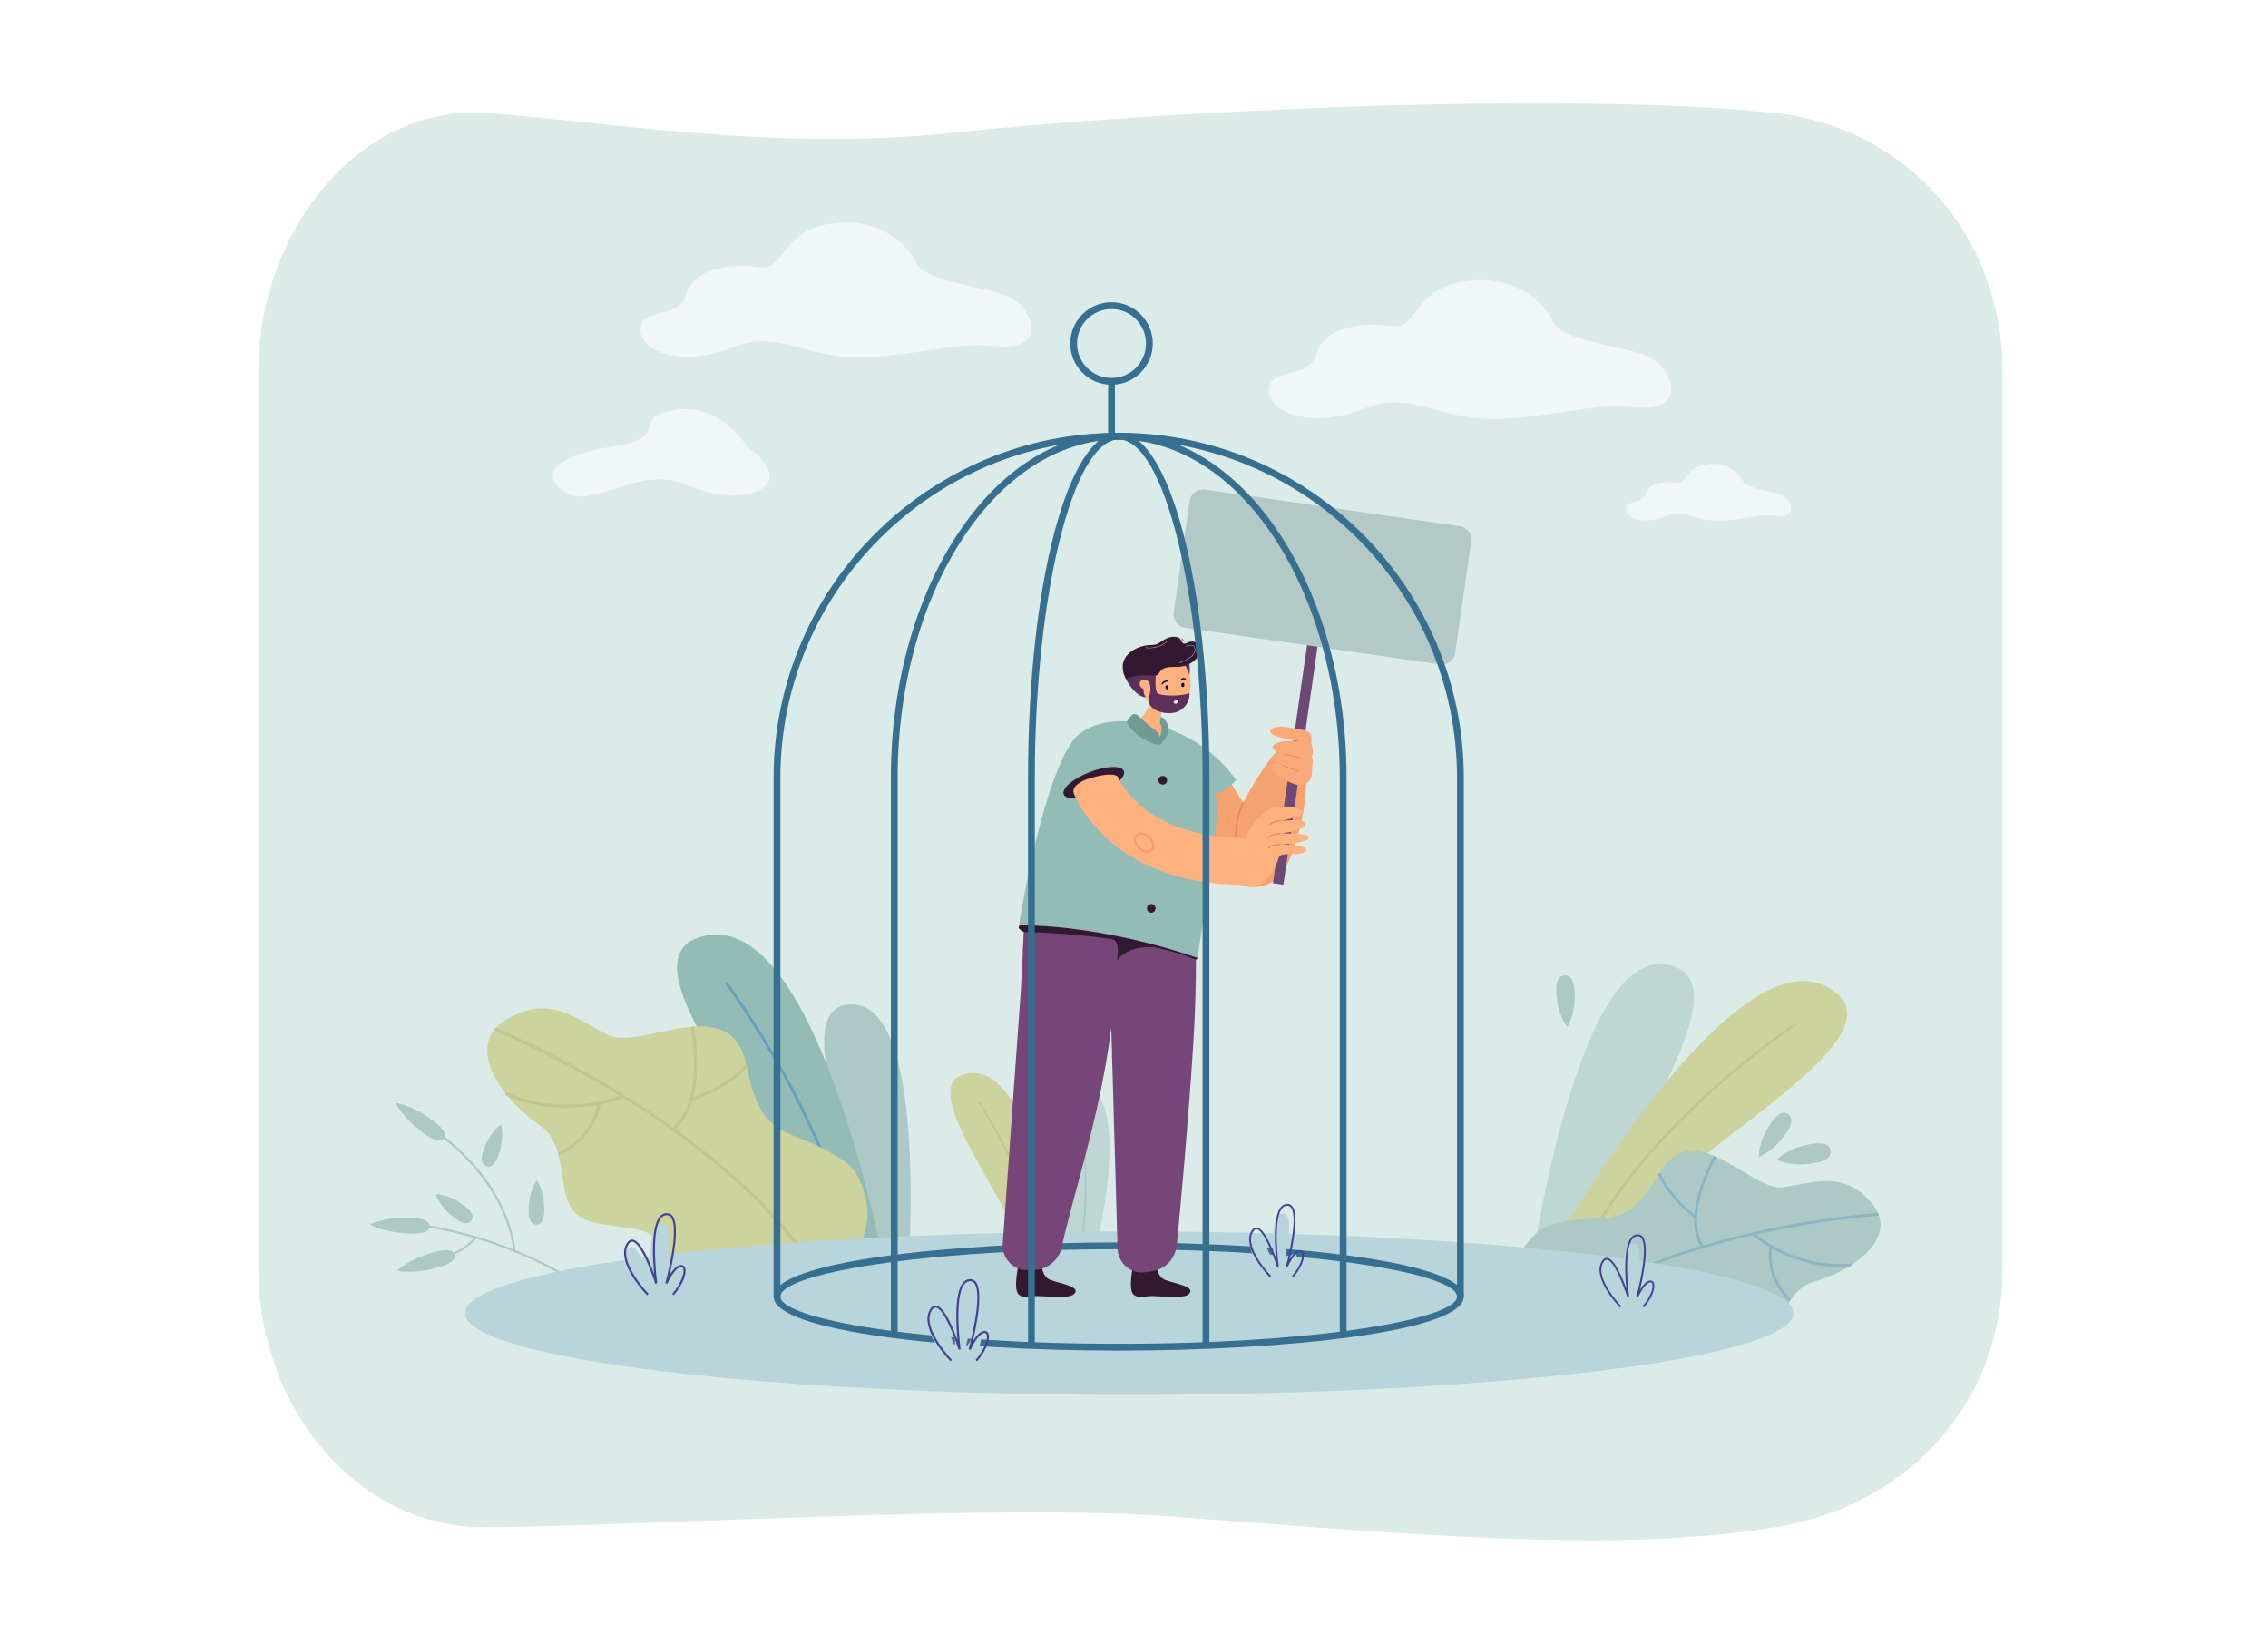 <?xml version="1.0" encoding="utf-8"?>
<!-- Generator: Adobe Illustrator 27.5.0, SVG Export Plug-In . SVG Version: 6.00 Build 0)  -->
<svg version="1.1" id="Layer_1" xmlns="http://www.w3.org/2000/svg" xmlns:xlink="http://www.w3.org/1999/xlink" x="0px" y="0px"
	 viewBox="0 0 2760 2000" style="enable-background:new 0 0 2760 2000;" xml:space="preserve">
<g>
	<rect y="0" style="fill:#FFFFFF;" width="2760" height="2000"/>
	<g>
		<path style="fill:#DAEBE8;" d="M2160.27,1858.44c-176.703,27.74-358.751,16.182-730.726-12.846
			c-208.872-16.299-628.84,10.706-838.467,12.846c-152.828,1.56-276.73-141.525-276.73-316.104v-532.494V453.597
			c0-174.579,124.161-326.373,276.73-316.104c141.686,9.536,350.088,47.29,567.332,24.173
			c258.379-27.494,748.801-50.857,1001.861-24.173C2312.457,153.54,2437,279.017,2437,453.597v1088.739
			C2437,1716.915,2311.68,1834.67,2160.27,1858.44z"/>
	</g>
	<g>
		<g>
			<g>
				<path style="fill:#ACC9C5;" d="M606.571,1405.66c-4.477,12.697-9.843,15.051-14.82,13.297
					c-4.977-1.755-7.679-6.954-3.202-19.651c8.156-23.129,21.109-31.131,21.109-31.131S614.846,1382.193,606.571,1405.66z"/>
			</g>
			<g>
				<path style="fill:#ACC9C5;" d="M662.392,1472.708c-0.128,13.463-4.443,17.427-9.72,17.377c-5.277-0.05-9.516-4.095-9.389-17.558
					c0.233-24.524,9.899-36.287,9.899-36.287S662.628,1447.827,662.392,1472.708z"/>
			</g>
			<g>
				<g>
					<g>
						<path style="fill:#ACC9C5;" d="M804.725,1649.687l-2.084,1.469c-0.225-0.32-23.198-32.508-70.556-68.09
							c-43.699-32.829-117.692-75.345-222.042-91.451l0.388-2.518c104.926,16.195,179.332,58.97,223.275,92.002
							C781.35,1616.911,804.496,1649.363,804.725,1649.687z"/>
					</g>
				</g>
				<g>
					<g>
						<path style="fill:#ACC9C5;" d="M627.449,1521.864l-2.526,0.334c-12.118-91.742-96.125-144.657-96.972-145.181l1.34-2.167
							C530.148,1375.38,615.17,1428.903,627.449,1521.864z"/>
					</g>
				</g>
				<g>
					<g>
						<path style="fill:#ACC9C5;" d="M571.459,1515.016c-19.781,16.693-43.086,19.405-43.355,19.434l-0.274-2.533
							c0.298-0.032,30.14-3.538,50.3-27.091l1.936,1.656C577.34,1509.668,574.437,1512.502,571.459,1515.016z"/>
					</g>
				</g>
				<g>
					<g>
						<path style="fill:#ACC9C5;" d="M499.579,1481.855c18.146,0.599,23.403,5.052,23.229,10.327
							c-0.174,5.274-5.713,9.371-23.859,8.773c-33.056-1.091-48.718-11.168-48.718-11.168S466.041,1480.748,499.579,1481.855z"/>
					</g>
				</g>
				<g>
					<g>
						<path style="fill:#ACC9C5;" d="M528.014,1523.746c17.483-4.9,23.837-2.239,25.261,2.842
							c1.424,5.081-2.621,10.658-20.104,15.558c-31.847,8.926-49.818,4.041-49.818,4.041S495.703,1532.803,528.014,1523.746z"/>
					</g>
				</g>
				<g>
					<g>
						<path style="fill:#ACC9C5;" d="M565.198,1467.187c10.801,8.038,11.46,13.86,8.31,18.094c-3.15,4.233-8.917,5.275-19.718-2.763
							c-19.675-14.642-23.481-29.383-23.481-29.383S545.236,1452.332,565.198,1467.187z"/>
					</g>
				</g>
				<g>
					<g>
						<path style="fill:#ACC9C5;" d="M526.739,1363.497c14.621,10.765,16.434,17.411,13.305,21.661
							c-3.129,4.249-10.014,4.492-24.635-6.272c-26.634-19.609-33.842-36.781-33.842-36.781S499.717,1343.602,526.739,1363.497z"/>
					</g>
				</g>
			</g>
		</g>
	</g>
	<g>
		<path style="fill:#ACC9C5;" d="M1103.396,1578.408c0,0,31.18-351.246-64.447-356.126c-95.628-4.88,31.257,239.996,18.941,341.958
			L1103.396,1578.408z"/>
	</g>
	<g>
		<g>
			<path style="fill:#92BCB5;" d="M1077.789,1548.97c0,0-79.075-431.259-215.063-411.114
				C726.737,1158,990.562,1418.22,1008.932,1544.298L1077.789,1548.97z"/>
		</g>
		<g>
			<g>
				<path style="fill:#68A1BF;" d="M1039.247,1546.695c-11.103-87.302-53.089-177.601-86.355-237.979
					c-36.065-65.457-69.917-110.797-70.255-111.247l2.813-2.109c0.339,0.452,34.339,45.989,70.522,111.66
					c33.414,60.646,75.59,151.38,86.763,239.231L1039.247,1546.695z"/>
			</g>
		</g>
	</g>
	<g>
		<g>
			<g>
				<path style="fill:#CCD39C;" d="M655.877,1368.486c48.17,33.551,5.931,110.033,72.476,120.338
					c66.563,10.271,63.17,4.321,81.259,42.641c0,0,0.732,30.048,22.973,44.271c87.757,56.119,275.643-29.898,209.052-148.279
					c-4.808-8.548-14.297-15.025-25.041-21.623c-58.3-35.747-89.673-15.228-108.138-109.211
					c-18.473-94.009-129.116-16.44-169.389-37.596c-40.272-21.156-71.895-49.073-122.968-18.354
					C565.009,1271.428,607.688,1334.97,655.877,1368.486z"/>
			</g>
		</g>
		<g>
			<g>
				<g>
					<path style="fill:#C2C68E;" d="M968.967,1516.75l3.221-2.126c-0.936-1.421-96.911-143.537-368.843-264.497l-1.57,3.529
						C872.686,1374.162,968.033,1515.337,968.967,1516.75z"/>
				</g>
			</g>
			<g>
				<g>
					<path style="fill:#C2C68E;" d="M842.342,1339.44c49.818-17.491,66.987-40.711,67.692-41.69l-3.131-2.26
						c-0.166,0.231-17.297,23.263-65.843,40.307L842.342,1339.44z"/>
				</g>
			</g>
			<g>
				<g>
					<path style="fill:#C2C68E;" d="M820.034,1375.267c17.656-13.691,27.473-39.939,28.39-75.903
						c0.687-26.933-3.867-50.179-3.914-50.41l-3.785,0.752c0.18,0.906,17.54,91.03-23.059,122.512L820.034,1375.267z"/>
				</g>
			</g>
			<g>
				<g>
					<path style="fill:#C2C68E;" d="M750.346,1338.926c5.815-1.81,9.123-3.183,9.274-3.247l-1.509-3.553
						c-0.694,0.296-70.391,29.133-141.979-3.29l-1.591,3.516C672.224,1358.479,728.68,1345.669,750.346,1338.926z"/>
				</g>
			</g>
			<g>
				<g>
					<path style="fill:#C2C68E;" d="M680.365,1406.474c24.244-11.559,36.658-28.035,42.803-39.822
						c6.689-12.83,7.597-22.835,7.634-23.255l-3.849-0.327c-0.033,0.385-3.863,38.757-48.252,59.919L680.365,1406.474z"/>
				</g>
			</g>
		</g>
	</g>
	<g>
		<g style="opacity:0.6;">
			<path style="fill:#ACC9C5;" d="M1321.472,1568.35c0,0,66.861-227.408-3.147-250.324s-6.87,166.191-28.69,231.533
				L1321.472,1568.35z"/>
		</g>
		<g>
			<g>
				<path style="fill:#ACC9C5;" d="M1303.569,1557.997c15.883-44.857,17.707-98.579,16.44-135.746
					c-1.374-40.294-6.573-70.334-6.626-70.633l1.859-0.344c0.053,0.3,5.275,30.471,6.653,70.896
					c1.273,37.333-0.565,91.31-16.549,136.45L1303.569,1557.997z"/>
			</g>
		</g>
	</g>
	<g>
		<g>
			<path style="fill:#CCD39C;" d="M1295.357,1559.519c0,0-32.945-261.487-114.481-253.723
				c-81.537,7.764,66.874,172.429,73.682,248.723L1295.357,1559.519z"/>
		</g>
		<g>
			<g>
				<path style="fill:#C2C68E;" d="M1272.509,1556.926c-3.752-52.778-25.774-108.339-43.587-145.656
					c-19.312-40.456-37.964-68.76-38.151-69.042l1.742-1.177c0.187,0.282,18.921,28.71,38.296,69.298
					c17.892,37.482,40.013,93.311,43.788,146.421L1272.509,1556.926z"/>
			</g>
		</g>
	</g>
	<g>
		<g style="opacity:0.6;">
			<path style="fill:#ACC9C5;" d="M1857.65,1578.524c0,0,55.543-424.331,170.118-404.933
				c114.575,19.397-100.22,276.093-112.475,400.13L1857.65,1578.524z"/>
		</g>
		<g>
			<g>
				<path style="fill:#CCD39C;" d="M1902.767,1496.841c0,0,206.319-356.941,320.386-296.125
					c114.068,60.817-201.816,207.896-257.928,313.747L1902.767,1496.841z"/>
			</g>
			<g>
				<g>
					<path style="fill:#C2C68E;" d="M1937.618,1507.007c37.422-73.807,103.143-140.51,151.685-183.468
						c52.626-46.573,96.934-76.028,97.376-76.32l-1.825-2.757c-0.443,0.293-44.945,29.877-97.743,76.601
						c-48.758,43.15-114.784,110.177-152.441,184.448L1937.618,1507.007z"/>
				</g>
			</g>
		</g>
		<g>
			<g>
				<g>
					<path style="fill:#ACC9C5;" d="M2285.975,1477.487v-0.007c-0.212-0.549-0.439-1.084-0.689-1.633l-0.007-0.007
						c-1.7-3.831-4.124-7.677-7.362-11.523c-33.689-40.011-67.87-25.807-107.317-19.683c-21.808,3.384-52.875-24.35-83.407-37.572
						l-0.088-0.044h-0.007c-0.44-0.176-0.85-0.359-1.282-0.542c-2.784-1.165-5.553-2.205-8.307-3.069
						c-21.346-6.783-41.894-3.985-58.236,24.313v0.015c-0.015,0-0.015,0.007-0.015,0.007c-0.374,0.645-0.747,1.282-1.121,1.912
						v0.015c-25.631,43.725-43.198,50.508-66.734,52.486h-0.007c-1.318,0.117-2.645,0.212-4.014,0.3h-0.007
						c-10.871,0.681-23.082,0.769-37.931,3.15h-0.007c-0.571,0.088-1.128,0.183-1.699,0.279c-0.3,0.059-0.601,0.11-0.908,0.161
						c-2.703,0.469-5.494,1.026-8.38,1.67c-6.234,1.399-12.109,2.886-17.2,5.003c-3.714,1.538-7.018,3.414-9.735,5.831
						c-11.787,10.519-19.698,21.844-24.342,33.521c-6.388,16.013-6.63,32.693-2.308,48.882c23.881,1.414,46.545,2.681,68.148,3.787
						c1.941,0.103,3.875,0.198,5.802,0.3c2.183,0.11,4.359,0.212,6.52,0.322c5.047,0.249,10.028,0.491,14.958,0.718
						c34.29,1.604,65.833,2.755,95.296,3.377c51.893,1.106,69.936,42.906,111.414,32.894c11.42-2.757,30.544-38.169,31.635-39.81
						l0.007-0.015c0.322-0.484,0.645-0.952,0.974-1.421c6.842-9.86,15.618-18.13,28.964-21.954
						c14.16-4.044,28.635-10.248,41.315-17.984c0-0.007,0.007-0.007,0.007-0.007c1.048-0.637,2.08-1.289,3.106-1.956
						C2278.13,1522.97,2295.066,1500.635,2285.975,1477.487z"/>
				</g>
			</g>
			<g style="opacity:0.5;">
				<g>
					<g>
						<path style="fill:#68A1BF;" d="M2286.122,1479.165c-56.339,5.025-106.071,13.222-149.408,22.98
							c-1.406,0.308-2.806,0.63-4.198,0.952c-117.506,26.972-187.207,65.262-213.703,81.942c-1.927-0.103-3.86-0.198-5.802-0.3
							c19.075-12.431,70.199-42.282,156.235-68.353c1.114-0.337,2.227-0.674,3.355-1.004
							c56.09-16.768,126.729-31.843,212.677-39.542c0.176-0.022,0.359-0.037,0.542-0.051l0.154,1.692v0.007L2286.122,1479.165z"/>
					</g>
				</g>
				<g>
					<g>
						<path style="fill:#68A1BF;" d="M2062.002,1482.07c-36.399-28.673-44.059-52.831-44.367-53.844l3.241-0.988
							c0.073,0.239,7.755,24.229,43.225,52.171L2062.002,1482.07z"/>
					</g>
				</g>
				<g>
					<g>
						<path style="fill:#68A1BF;" d="M2070.35,1518.156c-10.772-16.383-11.469-40.966-2.015-71.09
							c7.079-22.56,17.463-40.568,17.568-40.747l2.929,1.7c-0.407,0.701-40.42,70.605-15.65,108.278L2070.35,1518.156z"/>
					</g>
				</g>
				<g>
					<g>
						<path style="fill:#68A1BF;" d="M2138.538,1507.773c-4.314-3.154-6.671-5.234-6.778-5.33l2.262-2.522
							c0.493,0.443,50.175,44.184,118.827,37.594l0.323,3.371C2197.853,1546.198,2154.613,1519.526,2138.538,1507.773z"/>
					</g>
				</g>
				<g>
					<g>
						<path style="fill:#68A1BF;" d="M2177.461,1583.738c-16.848-16.484-22.477-33.691-24.231-45.223
							c-1.91-12.553,0.177-21.119,0.266-21.478l3.288,0.822c-0.082,0.329-7.8,33.279,23.048,63.459L2177.461,1583.738z"/>
					</g>
				</g>
			</g>
		</g>
		<g>
			<path style="fill:#ACC9C5;" d="M1894.012,1207.73c-0.79-15.641,3.945-20.544,10.075-20.853
				c6.13-0.309,11.335,4.092,12.125,19.733c1.438,28.492-8.966,42.822-8.966,42.822S1895.472,1236.636,1894.012,1207.73z"/>
		</g>
		<g>
			<path style="fill:#ACC9C5;" d="M2204.304,1391.981c16.409-2.816,22.185,1.561,23.289,7.992
				c1.104,6.432-2.883,12.483-19.292,15.299c-29.893,5.129-46.338-4.037-46.338-4.037S2173.976,1397.184,2204.304,1391.981z"/>
		</g>
		<g>
			<path style="fill:#ACC9C5;" d="M2155.236,1366.305c8.842-12.926,15.579-13.962,20.645-10.496
				c5.066,3.465,6.543,10.12-2.298,23.046c-16.106,23.546-33.064,28.652-33.064,28.652S2138.895,1390.194,2155.236,1366.305z"/>
		</g>
	</g>
	<g>
		<ellipse style="fill:#B8D5DC;" cx="1374.163" cy="1597.884" rx="808.208" ry="99.439"/>
	</g>
	<g style="opacity:0.6;">
		<path style="fill:#FFFFFF;" d="M1888.735,388.198c0,0-28.068-53.573-99.091-46.86c-71.023,6.713-62.568,60.414-96.388,55.379
			c-33.821-5.034-81.169,0-91.315,33.563c-10.146,33.563-55.804,15.104-57.495,43.632c-1.691,28.529,52.422,48.666,114.99,23.494
			c62.568-25.172,93.006,19.556,180.94,11.456c87.933-8.1,98.828-18.169,150.875-13.134c52.048,5.034,50.812-30.331,27.137-53.827
			C1994.711,418.406,1898.882,420.644,1888.735,388.198z"/>
	</g>
	<g style="opacity:0.6;">
		<path style="fill:#FFFFFF;" d="M2120.215,583.717c0,0-11.514-21.976-40.648-19.223c-29.135,2.754-25.666,24.782-39.54,22.717
			c-13.874-2.065-33.297,0-37.459,13.768c-4.162,13.768-22.891,6.196-23.585,17.898c-0.694,11.703,21.504,19.964,47.17,9.638
			c25.666-10.326,38.152,8.022,74.224,4.699c36.072-3.323,40.54-7.453,61.891-5.388c21.351,2.065,20.844-12.442,11.132-22.08
			C2163.688,596.109,2124.378,597.027,2120.215,583.717z"/>
	</g>
	<g style="opacity:0.6;">
		<path style="fill:#FFFFFF;" d="M1113.964,316.813c0,0-27.275-52.059-96.291-45.536c-69.016,6.523-60.8,58.707-93.665,53.814
			c-32.865-4.892-78.876,0-88.735,32.615s-54.227,14.677-55.87,42.399c-1.643,27.723,50.94,47.291,111.741,22.831
			c60.8-24.461,90.378,19.003,175.827,11.132c85.449-7.871,96.035-17.655,146.612-12.763c50.577,4.892,49.376-29.474,26.37-52.306
			C1216.945,346.168,1123.824,348.342,1113.964,316.813z"/>
	</g>
	<g style="opacity:0.6;">
		<path style="fill:#FFFFFF;" d="M908.969,543.218c0,0-30.911-53.132-87.462-44.402c-56.551,8.73-1.257,32.683-75.401,44.402
			c-74.145,11.719-90.481,36.661-56.551,56.615c33.931,19.954,89.225-36.167,149.546-8.73
			C899.422,618.54,980.094,595.102,908.969,543.218z"/>
	</g>
	<g>
		<path style="fill:#366F90;" d="M1361.394,1643.417c-203.596,0-419.97-23.058-419.97-65.802c0-42.744,216.374-65.816,419.97-65.816
			s419.97,23.072,419.97,65.816C1781.364,1620.358,1564.989,1643.417,1361.394,1643.417z M1361.394,1520.075
			c-242.624,0-411.706,30.328-411.706,57.539c0,27.21,169.082,57.525,411.706,57.525c242.624,0,411.706-30.315,411.706-57.525
			C1773.1,1550.403,1604.018,1520.075,1361.394,1520.075z"/>
	</g>
	<g>
		<g>
			<path style="fill:#B8D5DC;" d="M785.085,1575.271c0,0-33.489-34.474-21.966-54.108c11.523-19.634,30.968,42.178,30.968,42.178
				s-10.083-73.09,10.803-74.359c20.885-1.269,0,74.359,0,74.359s7.742-17.635,15.304-18.726c7.562-1.091,5.401,14.953-8.102,30.656
				H785.085z"/>
		</g>
		<g>
			<path style="fill:#444092;" d="M787.479,1576.136c-1.579-1.626-38.491-40.043-25.101-62.86c2.116-3.601,4.656-5.267,7.558-4.945
				c9.809,1.115,20.552,26.861,26.122,42.233c-1.841-19.229-3.93-57.203,6.517-69.955c2.258-2.755,5.005-4.246,8.17-4.434
				c3.131-0.108,5.623,0.927,7.538,3.279c9.44,11.65,0.954,53.131-3.709,72.548c3.473-5.684,8.398-11.999,13.43-12.725
				c2.358-0.242,4.266,0.551,5.335,2.499c3.077,5.603-1.102,19.968-13.417,34.306l-1.868-1.613
				c12.114-14.082,15.406-27.358,13.122-31.51c-0.564-1.035-1.417-1.438-2.822-1.236c-6.484,0.927-14.042,15.13-16.407,20.519
				l-2.318-0.82c0.188-0.672,18.141-66.34,6.746-80.422c-1.411-1.733-3.111-2.486-5.482-2.378c-2.486,0.161-4.582,1.317-6.41,3.548
				c-13.242,16.151-4.784,78.783-4.696,79.401l-2.399,0.537c-4.367-13.894-17.872-50.202-27.728-51.331
				c-1.901-0.148-3.554,1.008-5.16,3.736c-12.443,21.217,24.369,59.527,24.738,59.904L787.479,1576.136z"/>
		</g>
	</g>
	<g>
		<g>
			<path style="fill:#B8D5DC;" d="M1969.364,1590.363c0,0-29.877-30.756-19.597-48.273c10.28-17.517,27.629,37.629,27.629,37.629
				s-8.995-65.208,9.638-66.341c18.633-1.132,0,66.341,0,66.341s6.907-15.733,13.654-16.706c6.746-0.973,4.819,13.341-7.228,27.35
				H1969.364z"/>
		</g>
		<g>
			<path style="fill:#444092;" d="M1971.495,1591.132c-1.411-1.451-34.339-35.717-22.387-56.074c1.888-3.212,4.26-4.784,6.739-4.407
				c8.755,0.981,18.342,23.959,23.314,37.665c-1.646-17.146-3.514-51.035,5.812-62.416c2.009-2.459,4.461-3.789,7.283-3.964
				c0.202,0,0.396-0.013,0.591-0.013c2.486,0,4.548,0.994,6.141,2.956c8.418,10.4,0.847,47.393-3.312,64.714
				c3.097-5.066,7.491-10.696,11.979-11.341c2.13-0.309,3.803,0.484,4.757,2.231c2.748,4.999-0.974,17.818-11.966,30.597
				l-1.666-1.424c10.81-12.577,13.746-24.416,11.711-28.124c-0.517-0.914-1.263-1.263-2.526-1.102
				c-5.778,0.833-12.524,13.491-14.633,18.302l-2.069-0.739c0.168-0.591,16.185-59.178,6.02-71.728
				c-1.263-1.559-2.842-2.271-4.891-2.123c-2.217,0.134-4.085,1.169-5.718,3.158c-11.811,14.418-4.273,70.277-4.192,70.842
				l-2.137,0.484c-3.904-12.403-15.95-44.8-24.738-45.795c-1.734-0.161-3.178,0.914-4.602,3.333
				c-11.113,18.933,21.735,53.104,22.064,53.44L1971.495,1591.132z"/>
		</g>
	</g>
	<g>
		<g>
			<path style="fill:#F4A26F;" d="M1555.54,911.567c-33.978,39.679-79.921,124.117-56.294,156.696
				c10.932,15.073,45.643,17.9,63.217-9.506c17.574-27.406,36.166-107.5,22.278-136.57
				C1570.854,893.116,1559.849,906.534,1555.54,911.567z"/>
		</g>
		<g>
			<path style="fill:#F4A26F;" d="M1484.277,930.372c0,0,36.004,60.017,45.791,72.167c11.071,13.745,33.976,51.967,3.855,72.79
				c-26.416,18.261-79.697-48.055-79.697-48.055l-15.465-83.344L1484.277,930.372z"/>
		</g>
		<g>
			<path style="fill:#331832;" d="M1407.106,1538.082c0,0,0.376,15.017,10.538,19.253s39.604,8.058,28.603,17.713
				c-6.313,5.54-36.063,1.961-44.462,1.961c-8.4,0-16.286,3.661-22.528-1.961c-6.867-6.185,0-36.966,0-36.966
				s7.248,3.776,13.766,3.606C1402.417,1541.444,1407.106,1538.082,1407.106,1538.082z"/>
		</g>
		<g>
			<path style="fill:#764678;" d="M1451.427,1079.314c0,0,8.774,67.231,0.215,198.749c-6.179,94.946-15.09,190.89-19.568,236.907
				c-1.602,16.461-13.992,29.621-30.013,31.878l-8.61,1.213c-17.323,2.44-32.936-11.086-33.446-28.975l-8.754-307.416
				l-4.686-101.001L1451.427,1079.314z"/>
		</g>
		<g>
			<path style="fill:#331832;" d="M1267.407,1538.082c0,0,0.376,15.017,10.538,19.253c10.161,4.236,39.604,8.058,28.602,17.713
				c-6.313,5.54-36.063,1.961-44.462,1.961c-8.4,0-16.286,3.661-22.528-1.961c-6.867-6.185,0-36.966,0-36.966
				s7.248,3.776,13.766,3.606C1262.718,1541.444,1267.407,1538.082,1267.407,1538.082z"/>
		</g>
		<g>
			<path style="fill:#764678;" d="M1355.075,1084.888c0,0,19.049,26.508-6.643,193.195
				c-14.494,94.036-47.004,193.019-56.047,238.361c-3.235,16.219-16.876,28.079-33.042,28.727l-8.688,0.349
				c-17.48,0.701-31.667-14.314-30.391-32.165l21.938-306.757l5.407-100.964L1355.075,1084.888z"/>
		</g>
		<g>
			<path style="fill:#331832;" d="M1239.662,1127.87c-1.523,8.036,46.118,21.656,106.292,32.712
				c60.174,11.056,109.724,13.114,111.247,5.078c1.523-8.036-45.557-23.124-105.731-34.18
				C1291.295,1120.424,1241.185,1119.834,1239.662,1127.87z"/>
		</g>
		<g>
			<path style="fill:#92BCB5;" d="M1303.201,904.773c0,0,19.624-39.605,97.697-23.174c112.59,23.696,79.841,124.775,56.302,284.061
				c0,0-107.385-39.61-217.169-39.768C1240.031,1125.891,1264.946,963.501,1303.201,904.773z"/>
		</g>
		<g>
			<path style="fill:#92BCB5;" d="M1294.156,920.987l26.4,10.745c0,0,109.331,34.234,139.99,35.755
				c30.659,1.522,43.481-18.461,43.481-18.461s-24.479-39.441-76.19-59.735c-4.857-1.914-9.948-3.648-15.287-5.171
				c-8.963-2.55-18.093-4.396-27.207-5.317C1315.763,871.776,1294.156,920.987,1294.156,920.987z"/>
		</g>
		<g>
			<path style="fill:#FFB27D;" d="M1392.25,869.694l9.994-17.726l2.908-5.161l17.104-30.343l-5.667,32.635l-3.404,19.588
				l-1.078,6.201c-0.731,4.209,1.622,5.635,3.934,9.93c0.936,1.74,7.035,12.381-2.941,14.436
				c-12.428,2.561-31.996-9.614-37.911-21.299C1375.255,877.956,1389.021,875.423,1392.25,869.694z"/>
		</g>
		<g>
			<path style="fill:#764678;" d="M1455.391,1167.735c0,0-69.645-30.698-209.425-33.536l-1.228,25.036l191.141,43.486
				L1455.391,1167.735z"/>
		</g>
		<g>
			<path style="fill:#331832;" d="M1407.51,1153.067c0,0-32.363-5.391-48.521,15.717c0,0,5.999-23.847-6.14-26.089
				c-5.02-0.927,10.945-0.411,10.945-0.411L1407.51,1153.067z"/>
		</g>
		<g>
			<path style="fill:#331832;" d="M1294.534,966.634c2.892,7.087,21.602,6.463,41.791-1.396
				c20.188-7.858,34.21-19.974,31.318-27.062c-2.892-7.088-21.603-6.463-41.791,1.396
				C1305.664,947.43,1291.642,959.546,1294.534,966.634z"/>
		</g>
		<g>
			<g>
				<path style="fill:#5C305D;" d="M1446.875,805.303c0,0,2.249,8.014,0.332,18.148c-1.917,10.134-12.638-14.493-12.638-14.493
					L1446.875,805.303z"/>
			</g>
			<g>
				<path style="fill:#FFB27D;" d="M1448.481,826.34c-2.92-19.473-18.378-33.296-34.528-30.875
					c-16.15,2.422-26.874,20.17-23.955,39.643c2.92,19.473,18.378,33.296,34.528,30.875
					C1440.676,863.562,1451.401,845.813,1448.481,826.34z"/>
			</g>
			<g>
				<path style="fill:#331832;" d="M1389.074,824.917l14.283-1.746c3.14-0.384,5.988-2.127,7.641-4.823
					c2.847-4.643,6.333-7.064,19.691-6.807c16.914,0.325,27.891-9.956,29.555-18.834c1.698-9.061-7.063-15.022-15.474-10.562
					c-8.411,4.459-4.96-6.162-13.145-7.133c-15.294-1.815-17.937,9.998-30.434,9.844c-16.386-0.202-45.495,12.78-31.055,41.355
					L1389.074,824.917z"/>
			</g>
			<g>
				<g>
					<path style="fill:#080435;" d="M1420.767,829.203c0.152-0.1,0.257-0.267,0.269-0.463c0.021-0.33-0.228-0.615-0.558-0.637
						c-0.194-0.013-4.673-0.729-6.836,4.058c-0.136,0.302-0.015,0.657,0.284,0.799c0.299,0.142,0.595-0.022,0.799-0.284
						c2.04-2.615,5.513-3.386,5.675-3.376C1420.536,829.309,1420.663,829.272,1420.767,829.203z"/>
				</g>
			</g>
			<g>
				<path style="fill:#080435;" d="M1418.31,836.938c0.401,1.373,1.534,2.249,2.531,1.958c0.996-0.292,1.478-1.64,1.076-3.013
					c-0.402-1.373-1.535-2.249-2.531-1.958C1418.391,834.216,1417.908,835.565,1418.31,836.938z"/>
			</g>
			<g>
				<g>
					<path style="fill:#080435;" d="M1442.906,827.018c0.138-0.027,0.259-0.134,0.318-0.305c0.101-0.288-0.01-0.649-0.248-0.806
						c-0.14-0.092-3.263-2.606-6.097,0.806c-0.179,0.215-0.181,0.585,0.003,0.838c0.184,0.253,0.445,0.228,0.664,0.077
						c2.183-1.505,4.947-0.752,5.064-0.676C1442.707,827.017,1442.81,827.036,1442.906,827.018z"/>
				</g>
			</g>
			<g>
				<path style="fill:#080435;" d="M1437.553,833.26c-0.152,1.422,0.562,2.664,1.594,2.774c1.032,0.11,1.992-0.954,2.143-2.376
					c0.151-1.422-0.562-2.664-1.594-2.774C1438.664,830.774,1437.704,831.837,1437.553,833.26z"/>
			</g>
			<g>
				<path style="fill:#5C305D;" d="M1370.137,826.21c0,0,10.271,21.145,24.313,22.453c0,0-11.629-16.045,12.074-26.386
					C1406.524,822.277,1384.532,819.229,1370.137,826.21z"/>
			</g>
			<g>
				<path style="fill:#FFB27D;" d="M1390.108,837.618c3.032,1.852,6.832,1.157,8.487-1.552c1.655-2.71,0.539-6.407-2.493-8.259
					c-3.032-1.852-6.832-1.157-8.487,1.552C1385.96,832.068,1387.076,835.766,1390.108,837.618z"/>
			</g>
			<g>
				<path style="fill:#5C305D;" d="M1406.524,822.277c0,0-1.585,17.931,2.119,21.247c3.704,3.316,27.782,4.332,38.927-0.21l0,0
					c0.397,11.49-7.519,21.785-18.82,23.896c-3.739,0.699-7.618,0.774-11.484,0.171l0,0c-7.882-1.23-15.581-4.34-18.954-11.57
					c-1.026-2.2,1.592-15.897,1.592-15.897s0.931-8.028-3.803-12.109C1396.101,827.806,1401.391,822.874,1406.524,822.277z"/>
			</g>
			<g>
				<path style="fill:#FFFFFF;" d="M1431.918,851.93c-4.693,0.885-4.737,4.206-1.151,4.339
					C1433.689,856.377,1434.356,851.47,1431.918,851.93z"/>
			</g>
			<g>
				<path style="fill:#331832;" d="M1443.174,780.763c-4.662,0.229-5.149-3.73-5.153-3.77l0.802-0.089
					c0.015,0.133,0.422,3.244,4.311,3.053L1443.174,780.763z"/>
			</g>
			<g>
				<path style="fill:#FFFFFF;" d="M1435.392,806.715l-0.119-0.385c0.18-0.056,18.067-5.717,18.643-14.989
					c0.163-2.622-0.307-4.352-1.437-5.289c-1.81-1.502-5.043-0.686-7.893,0.035c-0.436,0.111-0.863,0.218-1.273,0.315
					c-0.002,0.001-0.004,0.001-0.004,0.001l-0.094-0.392l0.003-0.001c0.41-0.096,0.835-0.204,1.269-0.314
					c2.94-0.742,6.281-1.588,8.25,0.045c1.235,1.025,1.752,2.865,1.581,5.625c-0.246,3.964-3.605,7.878-9.716,11.318
					C1440.014,805.267,1435.437,806.701,1435.392,806.715z"/>
			</g>
			<g>
				<path style="fill:#FFFFFF;" d="M1406.86,787.7c-3.509,0.826-7.712,1.187-12.633,0.612l0.046-0.401
					c17.611,2.054,25.876-7.968,25.957-8.07l0.315,0.253C1420.486,780.17,1416.061,785.534,1406.86,787.7z"/>
			</g>
		</g>
		<g>
			<path style="fill:#EC865C;" d="M1504.358,1018.158c-0.488,0-0.912-0.361-0.978-0.858c-0.102-0.774-2.372-19.205,8.76-40.636
				c0.252-0.484,0.847-0.67,1.332-0.421c0.484,0.251,0.673,0.848,0.421,1.332c-10.83,20.85-8.578,39.284-8.555,39.467
				c0.071,0.541-0.31,1.037-0.85,1.108C1504.445,1018.155,1504.401,1018.158,1504.358,1018.158z"/>
		</g>
		
			<rect x="1572.898" y="745.973" transform="matrix(-0.99 -0.142 0.142 -0.99 3013.039 2038.42)" style="fill:#6F4975;" width="12.89" height="331.188"/>
		<path style="fill:#B2C9C6;" d="M1442.139,763.893l310.098,44.54c8.973,1.289,17.292-4.941,18.581-13.914l19.49-135.693
			c1.289-8.973-4.94-17.292-13.914-18.581l-310.098-44.54c-8.973-1.289-17.292,4.94-18.581,13.914l-19.49,135.693
			C1426.936,754.285,1433.166,762.604,1442.139,763.893z"/>
		<g>
			<g>
				<g>
					<path style="fill:#FFB27D;" d="M1517.937,1014.151c0,0,15.113-27.602,33.062-31.74c17.95-4.139,44.006,4.146,33.425,9.074
						c-10.581,4.928-25.842,7.489-25.842,7.489s32.86-3.94,30.453,4.144c-2.407,8.084-31.018,11.235-31.018,11.235
						s39.475-1.573,34.729,5.328c-4.746,6.901-34.742,7.883-34.742,7.883s36.786,0.004,31.085,7.891
						c-5.701,7.886-30.4-0.201-32.807,7.883c-2.407,8.084-14.701,39.38-37.988,35.434L1517.937,1014.151z"/>
				</g>
			</g>
			<g>
				<path style="fill:#E9845C;" d="M1546.244,1003.766l-1.102-0.796c3.548-4.912,13.056-4.688,13.46-4.676l-0.04,1.359
					C1558.474,999.647,1549.37,999.44,1546.244,1003.766z"/>
			</g>
			<g>
				<path style="fill:#E9845C;" d="M1543.089,1020.099l-0.923-0.998c6.285-5.819,15.494-5.448,15.884-5.427l-0.065,1.359
					C1557.898,1015.03,1548.949,1014.674,1543.089,1020.099z"/>
			</g>
			<g>
				<path style="fill:#E9845C;" d="M1544.132,1032.842l-1.166-0.7c3.34-5.559,14.578-5.274,15.058-5.259l-0.042,1.36
					C1557.869,1028.244,1547.061,1027.967,1544.132,1032.842z"/>
			</g>
		</g>
		<g>
			<g>
				<path style="fill:#FFB27D;" d="M1518.617,1077.122c-169.958,0-210.627-108.385-212.309-113.096c0,0-3.347-10.974,24.166-18.287
					c25.427-6.759,29.624-0.917,29.624-0.917l-0.129-0.352c1.254,3.232,32.283,79.113,168.242,75.405l1.548,57.095
					C1525.995,1077.071,1522.262,1077.122,1518.617,1077.122z"/>
			</g>
		</g>
		<g style="opacity:0.5;">
			<path style="fill:#EC865C;" d="M1396.4,1037.52c-3.512,0-7.518-1.521-10.924-4.461c-2.858-2.467-4.898-5.566-5.742-8.723
				c-0.894-3.346-0.361-6.376,1.502-8.534c1.863-2.157,4.784-3.13,8.222-2.733c3.248,0.374,6.61,1.937,9.468,4.404
				c6.046,5.219,7.948,12.959,4.24,17.255C1401.547,1036.605,1399.121,1037.52,1396.4,1037.52z M1387.996,1015.704
				c-1.999,0-3.643,0.649-4.702,1.876c-1.256,1.455-1.587,3.605-0.932,6.054c0.704,2.636,2.441,5.252,4.891,7.365l0,0
				c4.827,4.168,11.172,5.062,13.854,1.953c2.682-3.108,0.87-9.253-3.959-13.42c-2.449-2.114-5.291-3.449-8.001-3.761
				C1388.752,1015.726,1388.368,1015.704,1387.996,1015.704z"/>
		</g>
		<g>
			<path style="fill:#6F9B93;" d="M1371.334,878.121c0,0,5.576-10.336,10.103-9.292c4.527,1.045,15.556,14.459,22.869,18.464
				c7.314,4.005,11.106,17.074,7.883,18.322C1403.61,908.938,1375.741,891.882,1371.334,878.121z"/>
		</g>
		<g>
			<path style="fill:#6F9B93;" d="M1412.19,905.615c0,0,9.906-9.107,10.066-17.984c0.16-8.877-9.372-17.208-9.785-14.835
				c-0.372,2.14-1.896,4.913,0.194,9.092c2.089,4.179-1.094,16.253-1.094,16.253L1412.19,905.615z"/>
		</g>
		<g>
			<circle style="fill:#331832;" cx="1415.028" cy="949.425" r="5.263"/>
		</g>
		<g>
			<path style="fill:#331832;" d="M1395.715,1105.36c0-2.907,2.356-5.263,5.263-5.263c2.907,0,5.263,2.357,5.263,5.263
				c0,2.907-2.356,5.264-5.263,5.264C1398.071,1110.623,1395.715,1108.267,1395.715,1105.36z"/>
		</g>
		<g>
			<g>
				<path style="fill:#F9A877;" d="M1596.553,934.526c0,0,2.938,19.288-13.896,20.754c-12.009,1.046-45.705-20.869-33.072-26.021
					c4.846-1.976,25.763,7.993,25.763,7.993s-29.023-9.477-25.236-18.578c2.179-5.236,26.432,2.403,26.432,2.403
					s-28.873-5.345-27.895-12.095c1.374-9.485,32.701-7.093,32.701-7.093s-42.636-5.554-34.839-13.835s29.262-0.94,39.066,0.093
					c9.265,0.976,11.636,7.264,10.055,16.134c0,0,3.559,9.745,1.062,15.279c-0.957,2.122,0.902,4.525,0.925,6.165
					C1597.663,928.862,1596.553,934.526,1596.553,934.526z"/>
			</g>
		</g>
		<g>
			<path style="fill:#EC865C;" d="M1561.227,931.925c-0.167-0.145-0.234-0.383-0.151-0.602c0.107-0.28,0.42-0.42,0.699-0.314
				l18.049,6.867c0.279,0.108,0.42,0.419,0.313,0.699c-0.106,0.28-0.42,0.42-0.699,0.314l-18.049-6.867
				C1561.329,932,1561.274,931.966,1561.227,931.925z"/>
		</g>
		<g>
			<path style="fill:#EC865C;" d="M1562.763,918.126c-0.146-0.128-0.219-0.33-0.173-0.532c0.068-0.292,0.359-0.474,0.651-0.406
				l21.501,4.997c0.293,0.067,0.473,0.358,0.406,0.651c-0.068,0.291-0.359,0.474-0.651,0.406l-21.501-4.998
				C1562.906,918.224,1562.827,918.183,1562.763,918.126z"/>
		</g>
	</g>
	<g>
		<g>
			<path style="fill:#366F90;" d="M1781.364,1577.614h-8.264V946.571c0-227.01-184.689-411.693-411.706-411.693
				S949.688,719.56,949.688,946.571v631.044h-8.264V946.571c0-231.565,188.398-419.97,419.97-419.97s419.97,188.405,419.97,419.97
				V1577.614z"/>
		</g>
		<g>
			<path style="fill:#366F90;" d="M1352.646,468.175c-27.681,0-50.202-22.534-50.202-50.215s22.521-50.215,50.202-50.215
				s50.202,22.534,50.202,50.215S1380.327,468.175,1352.646,468.175z M1352.646,376.022c-23.126,0-41.938,18.812-41.938,41.938
				s18.812,41.938,41.938,41.938s41.938-18.812,41.938-41.938S1375.772,376.022,1352.646,376.022z"/>
		</g>
		<g>
			<rect x="1348.514" y="464.036" style="fill:#366F90;" width="8.264" height="70.734"/>
		</g>
		<g>
			<path style="fill:#366F90;" d="M1471.734,1636.322h-8.264V946.571c0-223.167-46.748-411.693-102.077-411.693
				c-55.328,0-102.077,188.526-102.077,411.693v689.751h-8.264V946.571c0-235.489,48.468-419.97,110.34-419.97
				c61.872,0,110.341,184.481,110.341,419.97V1636.322z"/>
		</g>
		<g>
			<path style="fill:#366F90;" d="M1638.666,1624.107h-8.264V946.571c0-227.01-120.681-411.693-269.008-411.693
				s-269.008,184.683-269.008,411.693v677.537h-8.264V946.571c0-231.565,124.382-419.97,277.272-419.97
				s277.272,188.405,277.272,419.97V1624.107z"/>
		</g>
	</g>
	<g>
		<g>
			<path style="fill:#B8D5DC;" d="M1154.292,1655.574c0,0-33.489-34.474-21.966-54.108c11.523-19.634,30.968,42.177,30.968,42.177
				s-10.083-73.09,10.803-74.359c20.885-1.269,0,74.359,0,74.359s7.742-17.634,15.304-18.725c7.562-1.091,5.401,14.953-8.102,30.656
				H1154.292z"/>
		</g>
		<g>
			<path style="fill:#444092;" d="M1156.683,1656.438c-1.579-1.626-38.484-40.043-25.094-62.86c2.116-3.588,4.629-5.241,7.552-4.945
				c9.816,1.115,20.559,26.875,26.129,42.247c-1.841-19.229-3.93-57.216,6.517-69.968c2.257-2.755,5.005-4.246,8.17-4.435
				c3.131-0.067,5.624,0.927,7.538,3.279c9.44,11.65,0.954,53.131-3.709,72.548c3.474-5.684,8.398-12,13.424-12.725
				c2.365-0.255,4.266,0.551,5.335,2.499c3.077,5.603-1.095,19.968-13.417,34.305l-1.868-1.612
				c12.114-14.082,15.406-27.358,13.128-31.51c-0.564-1.035-1.458-1.465-2.828-1.236c-6.47,0.927-14.035,15.13-16.4,20.519
				l-2.318-0.82c0.188-0.672,18.14-66.34,6.745-80.423c-1.303-1.599-2.936-2.392-4.978-2.392c-0.161,0-0.329,0.013-0.504,0.013
				c-2.486,0.161-4.582,1.317-6.41,3.547c-13.242,16.152-4.784,78.783-4.696,79.401l-2.399,0.538
				c-4.374-13.894-17.878-50.202-27.734-51.331c-1.895-0.121-3.554,1.021-5.153,3.736c-12.443,21.218,24.362,59.527,24.731,59.904
				L1156.683,1656.438z"/>
		</g>
	</g>
	<g>
		<g>
			<path style="fill:#B8D5DC;" d="M1543.002,1553.273c0,0-29.877-30.756-19.597-48.273c10.28-17.517,27.628,37.629,27.628,37.629
				s-8.995-65.208,9.638-66.341c18.633-1.133,0,66.341,0,66.341s6.907-15.733,13.654-16.706c6.746-0.973,4.819,13.341-7.229,27.35
				H1543.002z"/>
		</g>
		<g>
			<path style="fill:#444092;" d="M1545.133,1554.039c-1.411-1.451-34.339-35.716-22.387-56.074
				c1.888-3.225,4.165-4.716,6.745-4.407c8.748,0.994,18.335,23.972,23.307,37.678c-1.646-17.16-3.514-51.048,5.812-62.416
				c2.016-2.459,4.461-3.789,7.283-3.964c2.734-0.188,5.012,0.833,6.732,2.929c8.419,10.401,0.847,47.407-3.312,64.728
				c3.097-5.066,7.485-10.696,11.973-11.354c2.157-0.296,3.809,0.484,4.763,2.231c2.748,4.999-0.974,17.818-11.966,30.597
				l-1.666-1.425c10.81-12.577,13.746-24.415,11.711-28.124c-0.51-0.914-1.263-1.223-2.526-1.102
				c-5.778,0.846-12.524,13.504-14.633,18.315l-2.07-0.739c0.168-0.591,16.192-59.191,6.013-71.742
				c-1.256-1.545-2.916-2.204-4.885-2.109c-2.217,0.134-4.085,1.156-5.718,3.144c-11.811,14.418-4.273,70.291-4.192,70.855
				l-2.137,0.484c-3.897-12.403-15.95-44.8-24.738-45.808c-1.68-0.121-3.171,0.914-4.602,3.333
				c-11.113,18.933,21.735,53.104,22.064,53.44L1545.133,1554.039z"/>
		</g>
	</g>
</g>
</svg>
